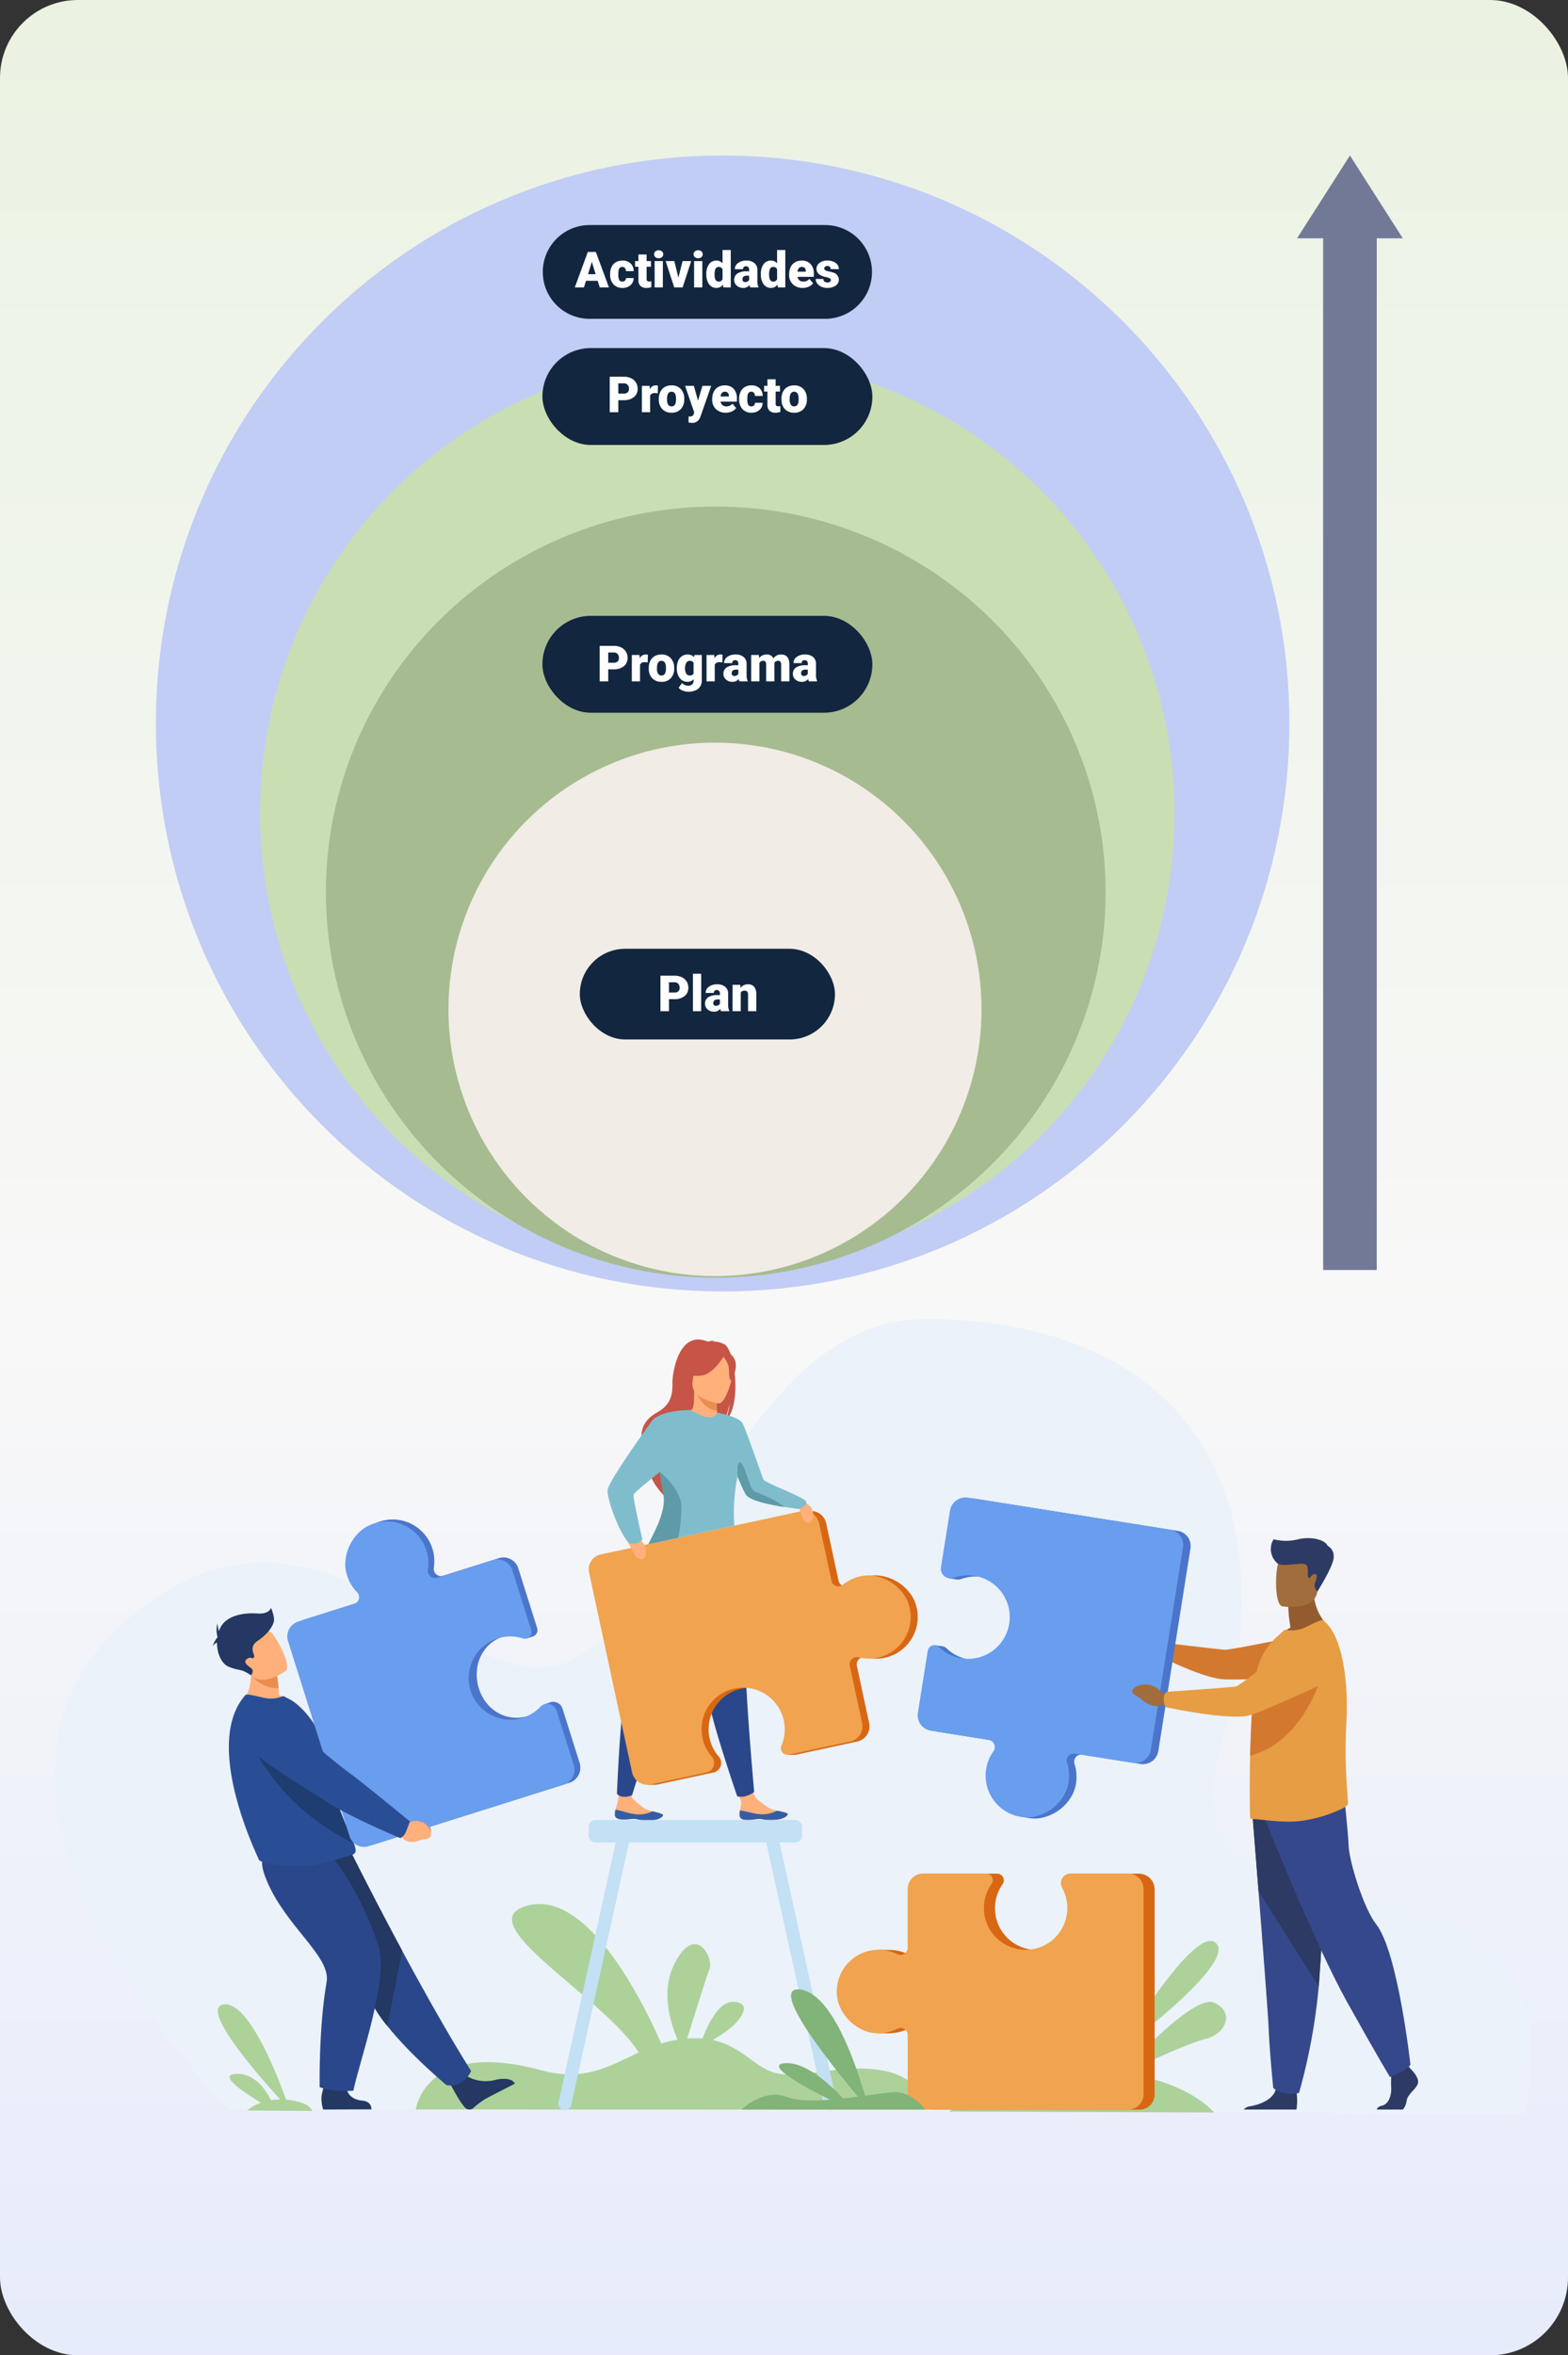 <svg xmlns="http://www.w3.org/2000/svg" xmlns:xlink="http://www.w3.org/1999/xlink" width="503" height="755" viewBox="0 0 503 755">
  <rect x="0" y="0" width="503" height="755" fill="#333333" stroke="none"/>
  <defs>
    <linearGradient id="linear-gradient" x1="0.5" x2="0.5" y2="1" gradientUnits="objectBoundingBox">
      <stop offset="0" stop-color="#eaf2e1"/>
      <stop offset="0.562" stop-color="#f8f8f8"/>
      <stop offset="1" stop-color="#e6ebfb"/>
    </linearGradient>
  </defs>
  <g id="Grupo_1091220" data-name="Grupo 1091220" transform="translate(-429.001 1174.14)">
    <rect id="Rectángulo_379847" data-name="Rectángulo 379847" width="503" height="755" rx="25" transform="translate(429.001 -1174.14)" fill="url(#linear-gradient)"/>
    <g id="Grupo_1088531" data-name="Grupo 1088531" transform="translate(-384 -11557)">
      <path id="Trazado_833966" data-name="Trazado 833966" d="M181.818,0C282.234,0,363.636,81.513,363.636,182.064s-81.4,182.064-181.818,182.064S0,282.615,0,182.064,81.4,0,181.818,0Z" transform="translate(863 10432.708)" fill="#c1cdf5"/>
      <ellipse id="Elipse_6731" data-name="Elipse 6731" cx="146.683" cy="146.437" rx="146.683" ry="146.437" transform="translate(896.415 10497.081)" fill="#cadeb4"/>
      <ellipse id="Elipse_6372" data-name="Elipse 6372" cx="125.061" cy="123.587" rx="125.061" ry="123.587" transform="translate(917.545 10545.239)" fill="#a7bb91"/>
      <circle id="Elipse_6373" data-name="Elipse 6373" cx="85.504" cy="85.504" r="85.504" transform="translate(956.858 10620.915)" fill="#f1ece6"/>
      <g id="Grupo_1084654" data-name="Grupo 1084654" transform="translate(1263 10789.956) rotate(180)">
        <rect id="Rectángulo_379584" data-name="Rectángulo 379584" width="17.199" height="336.118" transform="translate(8.354 0)" fill="#727997"/>
        <path id="Polígono_11" data-name="Polígono 11" d="M16.953,0,33.907,26.536H0Z" transform="translate(33.907 357.248) rotate(180)" fill="#727997"/>
      </g>
      <g id="Grupo_1088527" data-name="Grupo 1088527" transform="translate(-12)">
        <rect id="Rectángulo_379842" data-name="Rectángulo 379842" width="81.848" height="29.061" rx="14.531" transform="translate(1011 10687)" fill="#12263f"/>
        <path id="Trazado_838800" data-name="Trazado 838800" d="M3.6-3.859V0H.859V-11.375H5.4a5.287,5.287,0,0,1,2.309.48A3.621,3.621,0,0,1,9.262-9.527a3.734,3.734,0,0,1,.551,2.012,3.291,3.291,0,0,1-1.191,2.66,4.943,4.943,0,0,1-3.27,1Zm0-2.117H5.4a1.7,1.7,0,0,0,1.215-.4A1.48,1.48,0,0,0,7.031-7.5,1.83,1.83,0,0,0,6.6-8.773,1.522,1.522,0,0,0,5.43-9.258H3.6ZM13.93,0H11.289V-12H13.93Zm6.383,0a2.973,2.973,0,0,1-.25-.758,2.448,2.448,0,0,1-2.031.914A3,3,0,0,1,16-.566a2.3,2.3,0,0,1-.836-1.816A2.364,2.364,0,0,1,16.18-4.461a5.174,5.174,0,0,1,2.953-.7h.813v-.448q0-1.17-1.008-1.17A.824.824,0,0,0,18-5.855H15.367a2.36,2.36,0,0,1,1.043-1.99,4.383,4.383,0,0,1,2.66-.765,3.843,3.843,0,0,1,2.555.789,2.743,2.743,0,0,1,.961,2.164v3.742a3.832,3.832,0,0,0,.359,1.781V0ZM18.664-1.719a1.469,1.469,0,0,0,.816-.211,1.322,1.322,0,0,0,.465-.477V-3.758H19.18q-1.375,0-1.375,1.234a.754.754,0,0,0,.242.582A.876.876,0,0,0,18.664-1.719Zm7.8-6.734.086.992a2.867,2.867,0,0,1,2.414-1.148,2.412,2.412,0,0,1,1.973.789,3.757,3.757,0,0,1,.676,2.375V0H28.969V-5.336a1.426,1.426,0,0,0-.258-.941,1.193,1.193,0,0,0-.937-.3,1.256,1.256,0,0,0-1.148.609V0H23.992V-8.453Z" transform="translate(1036 10707)" fill="#fff"/>
      </g>
      <g id="Grupo_1088529" data-name="Grupo 1088529">
        <rect id="Rectángulo_379844" data-name="Rectángulo 379844" width="105.848" height="31.061" rx="15.531" transform="translate(987 10494.439)" fill="#12263f"/>
        <path id="Trazado_838798" data-name="Trazado 838798" d="M-28.656-3.859V0H-31.4V-11.375h4.539a5.287,5.287,0,0,1,2.309.48A3.621,3.621,0,0,1-23-9.527a3.734,3.734,0,0,1,.551,2.012,3.291,3.291,0,0,1-1.191,2.66,4.943,4.943,0,0,1-3.27,1Zm0-2.117h1.8a1.7,1.7,0,0,0,1.215-.4A1.48,1.48,0,0,0-25.227-7.5a1.83,1.83,0,0,0-.43-1.273,1.522,1.522,0,0,0-1.172-.484h-1.828Zm12.664-.094-.867-.062a1.558,1.558,0,0,0-1.594.781V0h-2.633V-8.453h2.469l.086,1.086A2.039,2.039,0,0,1-16.68-8.609a2.567,2.567,0,0,1,.734.094Zm.336,1.766a4.989,4.989,0,0,1,.492-2.254,3.52,3.52,0,0,1,1.414-1.52,4.259,4.259,0,0,1,2.164-.531A3.887,3.887,0,0,1-8.594-7.434,4.512,4.512,0,0,1-7.5-4.234v.094A4.378,4.378,0,0,1-8.6-1,3.9,3.9,0,0,1-11.57.156a3.942,3.942,0,0,1-2.9-1.082,4.232,4.232,0,0,1-1.18-2.934Zm2.633.164a3.145,3.145,0,0,0,.367,1.719,1.223,1.223,0,0,0,1.086.547q1.406,0,1.438-2.164V-4.3q0-2.273-1.453-2.273-1.32,0-1.43,1.961Zm9.945.453,1.406-4.766h2.82L-2.3,1.414l-.148.359A2.617,2.617,0,0,1-5.039,3.414a4.126,4.126,0,0,1-1.086-.156V1.383h.344a1.8,1.8,0,0,0,.848-.16A.973.973,0,0,0-4.5.648l.211-.563L-7.227-8.453h2.813ZM5.82.156A4.345,4.345,0,0,1,2.672-1a4.006,4.006,0,0,1-1.2-3.02v-.219a5.191,5.191,0,0,1,.48-2.289,3.516,3.516,0,0,1,1.4-1.535,4.233,4.233,0,0,1,2.188-.543A3.659,3.659,0,0,1,8.352-7.5,4.344,4.344,0,0,1,9.383-4.422V-3.4H4.148a1.9,1.9,0,0,0,.617,1.117A1.836,1.836,0,0,0,6-1.875,2.366,2.366,0,0,0,7.953-2.75l1.2,1.422A3.363,3.363,0,0,1,7.762-.246,4.713,4.713,0,0,1,5.82.156Zm-.3-6.734q-1.156,0-1.375,1.531H6.8v-.2a1.3,1.3,0,0,0-.32-.98A1.275,1.275,0,0,0,5.523-6.578Zm8.492,4.7a1.171,1.171,0,0,0,.859-.3,1.1,1.1,0,0,0,.3-.84h2.469a2.922,2.922,0,0,1-1,2.281,3.705,3.705,0,0,1-2.566.891A3.751,3.751,0,0,1,11.172-1a4.556,4.556,0,0,1-1.062-3.2v-.109a5.149,5.149,0,0,1,.473-2.262,3.441,3.441,0,0,1,1.363-1.508,4.065,4.065,0,0,1,2.109-.527,3.658,3.658,0,0,1,2.617.914,3.242,3.242,0,0,1,.969,2.477H15.172a1.445,1.445,0,0,0-.32-1.008,1.106,1.106,0,0,0-.859-.352q-1.023,0-1.2,1.3a9.206,9.206,0,0,0-.055,1.141,3.616,3.616,0,0,0,.3,1.766A1.055,1.055,0,0,0,14.016-1.875Zm7.8-8.68v2.1h1.391v1.828H21.82v3.867a.987.987,0,0,0,.172.664.922.922,0,0,0,.68.188,3.862,3.862,0,0,0,.656-.047V-.07a4.859,4.859,0,0,1-1.484.227,2.758,2.758,0,0,1-2.008-.641,2.626,2.626,0,0,1-.648-1.945v-4.2H18.109V-8.453h1.078v-2.1ZM23.68-4.3a4.989,4.989,0,0,1,.492-2.254,3.52,3.52,0,0,1,1.414-1.52,4.259,4.259,0,0,1,2.164-.531,3.887,3.887,0,0,1,2.992,1.176,4.512,4.512,0,0,1,1.094,3.2v.094A4.378,4.378,0,0,1,30.738-1,3.9,3.9,0,0,1,27.766.156a3.942,3.942,0,0,1-2.9-1.082,4.232,4.232,0,0,1-1.18-2.934Zm2.633.164a3.145,3.145,0,0,0,.367,1.719,1.223,1.223,0,0,0,1.086.547q1.406,0,1.438-2.164V-4.3q0-2.273-1.453-2.273-1.32,0-1.43,1.961Z" transform="translate(1040 10515)" fill="#fff"/>
      </g>
      <g id="Grupo_1088526" data-name="Grupo 1088526" transform="translate(0 16.271)">
        <rect id="Rectángulo_379843" data-name="Rectángulo 379843" width="105.848" height="31.061" rx="15.531" transform="translate(987 10564)" fill="#12263f"/>
        <path id="Trazado_838799" data-name="Trazado 838799" d="M-31.887-3.859V0h-2.742V-11.375h4.539a5.287,5.287,0,0,1,2.309.48,3.621,3.621,0,0,1,1.555,1.367,3.734,3.734,0,0,1,.551,2.012,3.291,3.291,0,0,1-1.191,2.66,4.943,4.943,0,0,1-3.27,1Zm0-2.117h1.8a1.7,1.7,0,0,0,1.215-.4A1.48,1.48,0,0,0-28.457-7.5a1.83,1.83,0,0,0-.43-1.273,1.522,1.522,0,0,0-1.172-.484h-1.828Zm12.664-.094-.867-.062a1.558,1.558,0,0,0-1.594.781V0h-2.633V-8.453h2.469l.086,1.086A2.039,2.039,0,0,1-19.91-8.609a2.567,2.567,0,0,1,.734.094Zm.336,1.766a4.989,4.989,0,0,1,.492-2.254,3.52,3.52,0,0,1,1.414-1.52,4.259,4.259,0,0,1,2.164-.531,3.887,3.887,0,0,1,2.992,1.176,4.512,4.512,0,0,1,1.094,3.2v.094A4.378,4.378,0,0,1-11.828-1,3.9,3.9,0,0,1-14.8.156,3.942,3.942,0,0,1-17.7-.926a4.232,4.232,0,0,1-1.18-2.934Zm2.633.164a3.145,3.145,0,0,0,.367,1.719,1.223,1.223,0,0,0,1.086.547q1.406,0,1.438-2.164V-4.3q0-2.273-1.453-2.273-1.32,0-1.43,1.961Zm6.375-.148a5.708,5.708,0,0,1,.422-2.266,3.4,3.4,0,0,1,1.211-1.52A3.192,3.192,0,0,1-6.41-8.609a2.538,2.538,0,0,1,2.063.891l.094-.734h2.391V-.32a3.564,3.564,0,0,1-.52,1.941,3.334,3.334,0,0,1-1.5,1.266,5.528,5.528,0,0,1-2.281.441,4.769,4.769,0,0,1-1.8-.352A3.251,3.251,0,0,1-9.3,2.063L-8.2.516a2.414,2.414,0,0,0,1.938.867,1.568,1.568,0,0,0,1.75-1.8V-.68A2.472,2.472,0,0,1-6.426.156a3.055,3.055,0,0,1-2.5-1.184A4.9,4.9,0,0,1-9.879-4.2Zm2.641.164A3.007,3.007,0,0,0-6.848-2.48a1.232,1.232,0,0,0,1.094.605,1.4,1.4,0,0,0,1.242-.57V-6a1.363,1.363,0,0,0-1.227-.578,1.241,1.241,0,0,0-1.1.629A3.429,3.429,0,0,0-7.238-4.125ZM4.746-6.07l-.867-.062a1.558,1.558,0,0,0-1.594.781V0H-.348V-8.453H2.121l.086,1.086A2.039,2.039,0,0,1,4.059-8.609a2.567,2.567,0,0,1,.734.094ZM10.223,0a2.973,2.973,0,0,1-.25-.758A2.448,2.448,0,0,1,7.941.156,3,3,0,0,1,5.91-.566a2.3,2.3,0,0,1-.836-1.816A2.364,2.364,0,0,1,6.09-4.461a5.174,5.174,0,0,1,2.953-.7h.813v-.448q0-1.17-1.008-1.17a.824.824,0,0,0-.937.926H5.277A2.36,2.36,0,0,1,6.32-7.845a4.383,4.383,0,0,1,2.66-.765,3.843,3.843,0,0,1,2.555.789A2.743,2.743,0,0,1,12.5-5.656v3.742a3.832,3.832,0,0,0,.359,1.781V0ZM8.574-1.719a1.469,1.469,0,0,0,.816-.211,1.322,1.322,0,0,0,.465-.477V-3.758H9.09q-1.375,0-1.375,1.234a.754.754,0,0,0,.242.582A.876.876,0,0,0,8.574-1.719Zm7.867-6.734.086.992a2.906,2.906,0,0,1,2.414-1.148,2.14,2.14,0,0,1,2.164,1.273A2.813,2.813,0,0,1,23.59-8.609q2.57,0,2.641,3.109V0H23.59V-5.336a1.611,1.611,0,0,0-.219-.945.931.931,0,0,0-.8-.3,1.247,1.247,0,0,0-1.164.7l.008.109V0H18.777V-5.32a1.694,1.694,0,0,0-.211-.961.929.929,0,0,0-.8-.3,1.263,1.263,0,0,0-1.156.7V0H13.973V-8.453ZM32.5,0a2.973,2.973,0,0,1-.25-.758,2.448,2.448,0,0,1-2.031.914,3,3,0,0,1-2.031-.723,2.3,2.3,0,0,1-.836-1.816,2.364,2.364,0,0,1,1.016-2.078,5.174,5.174,0,0,1,2.953-.7h.813v-.448q0-1.17-1.008-1.17a.824.824,0,0,0-.937.926H27.551a2.36,2.36,0,0,1,1.043-1.99,4.383,4.383,0,0,1,2.66-.765,3.843,3.843,0,0,1,2.555.789,2.743,2.743,0,0,1,.961,2.164v3.742a3.832,3.832,0,0,0,.359,1.781V0ZM30.848-1.719a1.469,1.469,0,0,0,.816-.211,1.322,1.322,0,0,0,.465-.477V-3.758h-.766q-1.375,0-1.375,1.234a.754.754,0,0,0,.242.582A.876.876,0,0,0,30.848-1.719Z" transform="translate(1040 10585)" fill="#fff"/>
      </g>
      <g id="Grupo_1088528" data-name="Grupo 1088528">
        <path id="Trazado_838796" data-name="Trazado 838796" d="M15.031,0H90.817a15.031,15.031,0,0,1,0,30.061H15.031A15.031,15.031,0,0,1,15.031,0Z" transform="translate(987 10455)" fill="#12263f"/>
        <path id="Trazado_838797" data-name="Trazado 838797" d="M-35.262-2.125H-39.02L-39.676,0h-2.93l4.172-11.375h2.578L-31.652,0H-34.6Zm-3.1-2.117h2.445l-1.227-3.945Zm10.992,2.367a1.171,1.171,0,0,0,.859-.3,1.1,1.1,0,0,0,.3-.84h2.469a2.922,2.922,0,0,1-1,2.281,3.705,3.705,0,0,1-2.566.891A3.751,3.751,0,0,1-30.215-1a4.556,4.556,0,0,1-1.062-3.2v-.109A5.149,5.149,0,0,1-30.8-6.574a3.441,3.441,0,0,1,1.363-1.508,4.065,4.065,0,0,1,2.109-.527,3.658,3.658,0,0,1,2.617.914,3.242,3.242,0,0,1,.969,2.477h-2.469a1.445,1.445,0,0,0-.32-1.008,1.106,1.106,0,0,0-.859-.352q-1.023,0-1.2,1.3a9.206,9.206,0,0,0-.055,1.141,3.616,3.616,0,0,0,.3,1.766A1.055,1.055,0,0,0-27.371-1.875Zm7.8-8.68v2.1h1.391v1.828h-1.391v3.867a.987.987,0,0,0,.172.664.922.922,0,0,0,.68.188,3.862,3.862,0,0,0,.656-.047V-.07a4.859,4.859,0,0,1-1.484.227,2.758,2.758,0,0,1-2.008-.641A2.626,2.626,0,0,1-22.2-2.43v-4.2h-1.078V-8.453H-22.2v-2.1ZM-14.363,0H-17V-8.453h2.641Zm-2.8-10.633a1.175,1.175,0,0,1,.406-.922,1.533,1.533,0,0,1,1.055-.359,1.533,1.533,0,0,1,1.055.359,1.175,1.175,0,0,1,.406.922,1.175,1.175,0,0,1-.406.922,1.533,1.533,0,0,1-1.055.359,1.533,1.533,0,0,1-1.055-.359A1.175,1.175,0,0,1-17.16-10.633Zm7.789,7.5,1.336-5.32h2.773L-8.02,0h-2.687l-2.758-8.453h2.781ZM-1.7,0H-4.34V-8.453H-1.7ZM-4.5-10.633a1.175,1.175,0,0,1,.406-.922,1.533,1.533,0,0,1,1.055-.359,1.533,1.533,0,0,1,1.055.359,1.175,1.175,0,0,1,.406.922,1.175,1.175,0,0,1-.406.922,1.533,1.533,0,0,1-1.055.359A1.533,1.533,0,0,1-4.09-9.711,1.175,1.175,0,0,1-4.5-10.633ZM-.41-4.289A5.164,5.164,0,0,1,.457-7.453,2.854,2.854,0,0,1,2.879-8.609a2.428,2.428,0,0,1,1.906.891V-12H7.426V0H5.059L4.926-.906A2.493,2.493,0,0,1,2.863.156,2.849,2.849,0,0,1,.473-1,5.327,5.327,0,0,1-.41-4.289Zm2.633.164q0,2.25,1.313,2.25a1.3,1.3,0,0,0,1.25-.734V-5.828a1.261,1.261,0,0,0-1.234-.75q-1.219,0-1.32,1.969ZM13.684,0a2.973,2.973,0,0,1-.25-.758A2.448,2.448,0,0,1,11.4.156,3,3,0,0,1,9.371-.566a2.3,2.3,0,0,1-.836-1.816A2.364,2.364,0,0,1,9.551-4.461a5.174,5.174,0,0,1,2.953-.7h.813v-.448q0-1.17-1.008-1.17a.824.824,0,0,0-.937.926H8.738a2.36,2.36,0,0,1,1.043-1.99,4.383,4.383,0,0,1,2.66-.765A3.843,3.843,0,0,1,15-7.82a2.743,2.743,0,0,1,.961,2.164v3.742a3.832,3.832,0,0,0,.359,1.781V0ZM12.035-1.719a1.469,1.469,0,0,0,.816-.211,1.322,1.322,0,0,0,.465-.477V-3.758h-.766q-1.375,0-1.375,1.234a.754.754,0,0,0,.242.582A.876.876,0,0,0,12.035-1.719Zm5.047-2.57a5.164,5.164,0,0,1,.867-3.164,2.854,2.854,0,0,1,2.422-1.156,2.428,2.428,0,0,1,1.906.891V-12h2.641V0H22.551l-.133-.906A2.493,2.493,0,0,1,20.355.156,2.849,2.849,0,0,1,17.965-1,5.327,5.327,0,0,1,17.082-4.289Zm2.633.164q0,2.25,1.313,2.25a1.3,1.3,0,0,0,1.25-.734V-5.828a1.261,1.261,0,0,0-1.234-.75q-1.219,0-1.32,1.969ZM30.5.156A4.345,4.345,0,0,1,27.355-1a4.006,4.006,0,0,1-1.2-3.02v-.219a5.191,5.191,0,0,1,.48-2.289,3.516,3.516,0,0,1,1.4-1.535,4.233,4.233,0,0,1,2.188-.543A3.659,3.659,0,0,1,33.035-7.5a4.344,4.344,0,0,1,1.031,3.082V-3.4H28.832a1.9,1.9,0,0,0,.617,1.117,1.836,1.836,0,0,0,1.234.406,2.366,2.366,0,0,0,1.953-.875l1.2,1.422A3.363,3.363,0,0,1,32.445-.246,4.713,4.713,0,0,1,30.5.156Zm-.3-6.734q-1.156,0-1.375,1.531h2.656v-.2a1.3,1.3,0,0,0-.32-.98A1.275,1.275,0,0,0,30.207-6.578Zm9.344,4.2a.608.608,0,0,0-.352-.539,5.348,5.348,0,0,0-1.336-.422,6.092,6.092,0,0,1-1.625-.574,2.722,2.722,0,0,1-.977-.863,2.061,2.061,0,0,1-.336-1.164,2.336,2.336,0,0,1,.961-1.918A3.958,3.958,0,0,1,38.4-8.609a4.386,4.386,0,0,1,2.688.758,2.37,2.37,0,0,1,1.016,1.992H39.465q0-1.016-1.07-1.016a1.061,1.061,0,0,0-.7.23.714.714,0,0,0-.281.574.655.655,0,0,0,.344.57,3.248,3.248,0,0,0,1.1.359,9.485,9.485,0,0,1,1.324.336A2.406,2.406,0,0,1,42.09-2.453,2.214,2.214,0,0,1,41.063-.57,4.505,4.505,0,0,1,38.4.156a4.6,4.6,0,0,1-1.937-.391A3.24,3.24,0,0,1,35.137-1.3a2.406,2.406,0,0,1-.477-1.414h2.461a1.017,1.017,0,0,0,.391.855,1.607,1.607,0,0,0,.961.27,1.264,1.264,0,0,0,.809-.219A.7.7,0,0,0,39.551-2.375Z" transform="translate(1040 10475)" fill="#fff"/>
      </g>
    </g>
    <g id="Grupo_1088189" data-name="Grupo 1088189" transform="translate(54.265 -4300.781)">
      <path id="Trazado_720216" data-name="Trazado 720216" d="M308.093,442.474s-95.864-95.947-36.332-153.315,106.586,17.107,139.126,11.62c41.189-6.945,59-111.442,120.576-111.542,70.06-.113,121.482,41.3,94.091,139.937-20.2,72.749,118.663,13.175,98.268,114.715Z" transform="translate(140.06 3360.253)" fill="#ebf2f9"/>
      <path id="Trazado_720217" data-name="Trazado 720217" d="M1002.186,1215.427c-13.032-2.1-22.871,2.468-32.332,1.155-7.543-1.047-11.475-8.679-21.614-10.841a42.162,42.162,0,0,0,6.564-4.5c2.609-2.513,6.357-7.538,0-7.737-4.574-.142-8.136,7.475-9.774,11.762a31.259,31.259,0,0,0-4.9-.006c2.093-6.744,6.174-19.8,7.172-22.307,1.358-3.413-4.347-14.791-11.072-2.021-4.716,8.957-1.513,19.306.82,24.688a37.6,37.6,0,0,0-5.241,1.244c-5.558-12.677-23.235-48.822-42.4-44.33-20.891,4.9,23.866,29.2,35.155,47.212-9.221,4.274-17.324,9.467-31.33,5.675-37.221-10.077-40.174,12.6-40.174,12.6l166.338.057A22.519,22.519,0,0,0,1002.186,1215.427Z" transform="translate(-344.948 2574.834)" fill="#acd29a"/>
      <g id="Grupo_1017813" data-name="Grupo 1017813" transform="translate(563.592 3556.028)">
        <path id="Trazado_720218" data-name="Trazado 720218" d="M1383.115,964.982c.172,1.6,2.437,1.543,5,1.16s1.9.29,5.5.22,4.8-1.3,4.957-1.82c.14-.462-1.606-.788-3.475-1.178-.234-.048-.47-.1-.707-.15-2.108-.462-3.544-1.98-5.377-3.287-1.737-1.237-2.907-6.91-2.907-6.91l-5.118-.03s1.608,5.129,2.444,6.914c.494,1.049-.031,2.4-.2,3.407A6.22,6.22,0,0,0,1383.115,964.982Z" transform="translate(-1334.717 -812.336)" fill="#ffb07b"/>
        <path id="Trazado_720219" data-name="Trazado 720219" d="M1396.957,1009.367c2.559-.384,1.9.289,5.5.22s4.8-1.3,4.957-1.82c.14-.461-1.605-.788-3.474-1.177l-.022.035a10.082,10.082,0,0,1-5.247,1.12c-2.423-.161-4.921-1.088-6.595-1.213a6.373,6.373,0,0,0-.113,1.675C1392.132,1009.808,1394.4,1009.75,1396.957,1009.367Z" transform="translate(-1343.564 -855.562)" fill="#365da4"/>
        <path id="Trazado_720220" data-name="Trazado 720220" d="M1184.426,957.912c.111,1.607,2.377,1.634,4.949,1.347s1.886.361,5.486.427,4.845-1.119,5.022-1.632c.157-.456-1.574-.848-3.428-1.308-.232-.057-.466-.117-.7-.177-2.09-.541-3.468-2.112-5.251-3.487-1.689-1.3-.3-6.7-.3-6.7l-3.883-1.833s-.535,5.567-.821,8.383a32.467,32.467,0,0,1-.9,3.315A6.366,6.366,0,0,0,1184.426,957.912Z" transform="translate(-1176.034 -805.521)" fill="#ffb07b"/>
        <path id="Trazado_720221" data-name="Trazado 720221" d="M1189.377,1008.264c2.572-.287,1.885.36,5.485.426s4.846-1.118,5.022-1.631c.157-.456-1.574-.848-3.428-1.307l-.022.034a10.086,10.086,0,0,1-5.286.922c-2.416-.253-4.877-1.273-6.542-1.461a6.29,6.29,0,0,0-.179,1.67C1184.539,1008.522,1186.8,1008.55,1189.377,1008.264Z" transform="translate(-1176.035 -854.525)" fill="#365da4"/>
        <path id="Trazado_720222" data-name="Trazado 720222" d="M1195.909,588.054s-1.076,5.207-2.153,31.617a85.317,85.317,0,0,0-3.446,10.869c-1.449,5.979-2.471,30.928-2.471,30.928a3.016,3.016,0,0,0,2.332.938,5.074,5.074,0,0,0,2.547-.542s10.074-32.677,14.978-45.363,7.776-30.8,7.776-30.8Z" transform="translate(-1178.795 -515.833)" fill="#2b478b"/>
        <path id="Trazado_720223" data-name="Trazado 720223" d="M1292.59,571.86s.794,5.257,8.927,30.407a85.218,85.218,0,0,0,.53,11.39c.712,6.112,8.944,30.172,8.944,30.172a5.051,5.051,0,0,0,2.733-.052,8.627,8.627,0,0,0,2.72-1.32s-3.157-34.389-2.948-47.989-3.369-31.588-3.369-31.588Z" transform="translate(-1263.359 -497.41)" fill="#2b478b"/>
        <path id="Trazado_720224" data-name="Trazado 720224" d="M1255.4,224.78a7.372,7.372,0,0,0-3.947-.961,1.867,1.867,0,0,1,.86-.357,6.179,6.179,0,0,0-2.232.465c-9.3-4.129-11.493,9.764-11.456,13.019s-.127,6.991-5.008,9.664c-9.6,5.261-2.241,15.65-2.241,15.65-1.728,4.96,4.671,11.037,4.671,11.037-.109-2.634,11.983-19.417,18.5-23.246,1.651-2.185,2.4-6.155,2.453-6.467a17.271,17.271,0,0,1-1.589,5.882C1261,244.815,1258.777,226.93,1255.4,224.78Z" transform="translate(-1211.765 -223.167)" fill="#c65447"/>
        <path id="Trazado_720225" data-name="Trazado 720225" d="M1319.329,314.15c.033.015-3.049,1.616-5.369.981-2.182-.594-3.608-3.424-3.577-3.43.924-.183,1.19-1.453,1.172-6.908l.416.082,6.771,1.341.251.049s-.159,2.21-.165,4.292c0,.441.006.875.021,1.281C1318.9,313.047,1319.03,314.009,1319.329,314.15Z" transform="translate(-1277.723 -289.062)" fill="#ffb07b"/>
        <path id="Trazado_720226" data-name="Trazado 720226" d="M1324.7,312.267c0,.44,0,.875.021,1.281-3.938-.159-6.209-4.662-7.066-6.637l6.958,1.015.253.049S1324.709,310.184,1324.7,312.267Z" transform="translate(-1283.598 -290.771)" fill="#ea8e50"/>
        <path id="Trazado_720227" data-name="Trazado 720227" d="M1303.911,240.81a20.652,20.652,0,0,1-2.554-6.036c-.353-1.987.659-9.35,8.058-8.289a10.05,10.05,0,0,1,4.169,1.576c1.607,1.085,3.926,3.427,1.333,9.852l-.673,2.171Z" transform="translate(-1270.388 -225.762)" fill="#c65447"/>
        <path id="Trazado_720228" data-name="Trazado 720228" d="M1321.923,261.528s-9.217-1.218-8.371-6.948.229-9.745,6.15-9.209,6.74,2.891,6.922,4.872S1324.342,261.7,1321.923,261.528Z" transform="translate(-1280.238 -241.053)" fill="#ffb07b"/>
        <path id="Trazado_720229" data-name="Trazado 720229" d="M1312.8,241.561s-3.52,6.345-7.532,6.763-5.534-.867-5.534-.867a11.063,11.063,0,0,0,4.542-5.931S1311.379,238.08,1312.8,241.561Z" transform="translate(-1269.127 -236.76)" fill="#c65447"/>
        <path id="Trazado_720230" data-name="Trazado 720230" d="M1363.87,246.789a8.212,8.212,0,0,1,1.9,3.307c.24,1.527,0,4.561.889,4.589,0,0,2.578-4.285.831-7.187C1365.636,244.421,1363.87,246.789,1363.87,246.789Z" transform="translate(-1320.903 -241.534)" fill="#c65447"/>
        <path id="Trazado_720231" data-name="Trazado 720231" d="M1254.6,536.53a14.4,14.4,0,0,0-11.84-7.488,13.452,13.452,0,0,0-8.579,3,2.259,2.259,0,0,1-3.629-1.284l-3.965-18.422a4.974,4.974,0,0,0-5.91-3.817l-64.158,13.808a4.861,4.861,0,0,0-3.73,5.775l13.793,64.088a5.044,5.044,0,0,0,3.406,3.747l-.843.239h2.49l.02,0a5.066,5.066,0,0,0,.922-.11l1.4-.3h0l16.466-3.544a3.108,3.108,0,0,0,1.7-5.075,13.343,13.343,0,1,1,22.349-3.538,2.121,2.121,0,0,0,.625,2.5l-.96.469h2.225a2.195,2.195,0,0,0,.514-.048l19.662-4.231a4.977,4.977,0,0,0,3.818-5.913l-3.94-18.309a2.331,2.331,0,0,1,2.859-2.748A13.357,13.357,0,0,0,1254.6,536.53Z" transform="translate(-1150.411 -453.436)" fill="#d86713"/>
        <path id="Trazado_720232" data-name="Trazado 720232" d="M1231,529.042a13.454,13.454,0,0,0-8.58,3,2.258,2.258,0,0,1-3.628-1.284l-3.965-18.422a4.975,4.975,0,0,0-5.911-3.817l-64.159,13.808a4.862,4.862,0,0,0-3.73,5.775l13.794,64.088a5.047,5.047,0,0,0,6,3.872l17.862-3.844a3.108,3.108,0,0,0,1.7-5.075,13.343,13.343,0,1,1,22.35-3.538,2.128,2.128,0,0,0,2.4,2.92l19.661-4.231a4.977,4.977,0,0,0,3.818-5.913l-3.94-18.309a2.331,2.331,0,0,1,2.86-2.748,13.357,13.357,0,0,0,15.31-18.8A14.4,14.4,0,0,0,1231,529.042Z" transform="translate(-1140.916 -453.436)" fill="#f1a34f"/>
        <path id="Trazado_720233" data-name="Trazado 720233" d="M1486.53,489.057s4,.656,5.05,3.258-.416,4.365-.979,4.359a2.514,2.514,0,0,1-2.149-1.772C1487.946,493.553,1486.53,489.057,1486.53,489.057Z" transform="translate(-1419.924 -437.815)" fill="#ffb07b"/>
        <path id="Trazado_720234" data-name="Trazado 720234" d="M1200.66,549.315s4.491-.006,6.108,2.649.334,4.845-.284,4.94a2.786,2.786,0,0,1-2.669-1.548C1203.02,553.972,1200.66,549.315,1200.66,549.315Z" transform="translate(-1189.146 -486.46)" fill="#ffb07b"/>
        <path id="Trazado_720235" data-name="Trazado 720235" d="M1232.934,372.192c-.4-.085-2.139-.29-4.355-.638-4.078-.64-9.764-1.767-11.672-3.527-.516-.478-1.721-3.107-2.971-6.121a57.2,57.2,0,0,0-1,15.686l-27.566,5.933c2.362-4.779,6.022-10.7,5.335-15.5-.254-1.778-1.228-4.217-1.593-6.958-.03-.236-.056-.471-.078-.71-3.866,3.182-8.332,6.694-8.439,7.4-.178,1.177,2.831,14.209,2.831,14.209-.747,1.721-3.993,1.359-3.993,1.359-3.043-2.172-7.517-14.483-7.158-17.21s11.45-18.27,14.135-21.984c2.652-3.67,12.334-3.579,12.568-3.577h0c7.7,4.623,8.394.781,8.394.781s6.947,1.321,8.142,3.372,6.428,17.615,6.8,18.163c.776,1.146,13.432,5.731,13.658,7.059S1234.07,372.433,1232.934,372.192Z" transform="translate(-1166.217 -317.929)" fill="#80bdcc"/>
        <path id="Trazado_720236" data-name="Trazado 720236" d="M1249.916,464.439,1240.3,466.5c2.394-4.766,5.54-10.7,4.852-15.465-.258-1.779-.833-3.885-1.112-6.637-.027-.265-.073-1.064-.073-1.064s6.806,5.357,6.926,11.154A58.137,58.137,0,0,1,1249.916,464.439Z" transform="translate(-1221.149 -400.902)" fill="#5f9aa8"/>
        <path id="Trazado_720237" data-name="Trazado 720237" d="M1403.427,441.573c-4.128-.641-9.885-1.768-11.816-3.528-.523-.478-1.741-3.11-3.009-6.128,0,0-.443-4.851.825-4.67s3.134,8.785,4.465,9.328C1395.083,437.063,1401.67,439.592,1403.427,441.573Z" transform="translate(-1340.807 -387.913)" fill="#5f9aa8"/>
      </g>
      <g id="man_2_" transform="translate(669.121 3606.648)">
        <g id="Grupo_1017814" data-name="Grupo 1017814" transform="translate(104.588 96.056)">
          <path id="Trazado_720238" data-name="Trazado 720238" d="M2465.965,1435.276c-.583,1.961-3.268,3.268-3.632,5.665a5.231,5.231,0,0,1-1.167,2.7H2452.8c.084-.461.45-.957,1.538-1.195,2.321-.508,3.2-3.325,3.055-5.938a34.258,34.258,0,0,1,.021-3.427c.075-1.5.2-2.673.2-2.673l4.938-1.161.519.667.5.64S2466.544,1433.315,2465.965,1435.276Z" transform="translate(-2410.094 -1343.488)" fill="#2c3a64"/>
          <path id="Trazado_720239" data-name="Trazado 720239" d="M2248.115,1470.455h-16.923a3.4,3.4,0,0,1,2.132-1.062c2.606-.423,7.114-1.935,8.12-5.262.033-.106.064-.217.088-.328.8-3.557,6.609,1.09,6.609,1.09s.018.142.043.384A18.189,18.189,0,0,1,2248.115,1470.455Z" transform="translate(-2231.193 -1370.3)" fill="#2c3a64"/>
          <path id="Trazado_720240" data-name="Trazado 720240" d="M2245.851,1008.383s.882,11.008,1.919,24.239c1.409,17.975,3.1,40.055,3.271,44.238.288,7.263,1.453,18.88,1.453,18.88s2.758,2.76,8.279,1.6a190.13,190.13,0,0,0,6.325-34.132c.02-.287.042-.577.064-.867,1.306-17.864,3.339-55.48,3.339-55.48Z" transform="translate(-2243.026 -1002.501)" fill="#35488b"/>
          <path id="Trazado_720241" data-name="Trazado 720241" d="M2245.851,1008.382s.882,11.008,1.919,24.24L2267.1,1063.2c.02-.288.042-.577.064-.867,1.306-17.865,3.339-55.481,3.339-55.481Z" transform="translate(-2243.026 -1002.499)" fill="#2c3a64"/>
          <path id="Trazado_720242" data-name="Trazado 720242" d="M2266.75,991.436s15.9,39.867,26.36,58.6S2306.834,1074,2306.834,1074s5.991-2.4,6.535-4.03c0,0-4-36.17-11-44.987-3.958-4.982-8.6-19.934-8.823-25.162s-1.416-15.576-1.416-15.576Z" transform="translate(-2259.897 -984.247)" fill="#35488b"/>
        </g>
        <path id="Trazado_720243" data-name="Trazado 720243" d="M2291.5,647.14a46.635,46.635,0,0,1-.731-6.65l8.069-6.5c-.3,8.941,5.43,13.241,5.43,13.241s-10.752,5.293-16.968,3.333A14.867,14.867,0,0,1,2291.5,647.14Z" transform="translate(-2171.897 -605.434)" fill="#935c2f"/>
        <path id="Trazado_720244" data-name="Trazado 720244" d="M2287.041,595.829s10.267,1.7,11.229-4.7,2.938-10.5-3.575-11.864-8.156.894-9,2.955S2284.4,595.22,2287.041,595.829Z" transform="translate(-2170.076 -560.919)" fill="#a16d3c"/>
        <g id="Grupo_1017815" data-name="Grupo 1017815" transform="translate(70.317 44.194)">
          <path id="Trazado_720245" data-name="Trazado 720245" d="M2063.964,720.041l-2.183-1.353a5.527,5.527,0,0,0-7.38-1.523s-1.843,1.176-.606,2.16.9.428,2.618,1.854,3.931,1.935,5.361,1.149l1.836-.173Z" transform="translate(-2053.368 -716.114)" fill="#a16d3c"/>
          <path id="Trazado_720246" data-name="Trazado 720246" d="M2093.907,719.487c.564-1.761.83-1.917.83-1.917s17.674,2.088,19.342,2.212,24.8-4.644,24.8-4.644l10.924,13.267s-32.212,1.215-36.428.82c-6.967-.653-19.6-7.139-19.6-7.139A5.158,5.158,0,0,1,2093.907,719.487Z" transform="translate(-2085.903 -715.138)" fill="#d3782f"/>
        </g>
        <path id="Trazado_720247" data-name="Trazado 720247" d="M2272.731,748.632c.033.684-1.38,1.436-1.991,1.712a42.935,42.935,0,0,1-13.764,3.972c-5.76.591-12.565-.7-14.9-.674a1,1,0,0,1-.654-.248c-.157-.125-.281-7.159-.157-16.027,0-.342,0-.717.031-1.059v-.123c.008-.924.024-1.862.043-2.81.059-2.591.157-5.253.267-7.9.17-3.9.4-7.729.721-11.123a64.2,64.2,0,0,1,1.3-8.793,21.446,21.446,0,0,1,6.722-10.737l2.146-1.9a10.189,10.189,0,0,0,6.692-.81c2.457-1.214,5.134-2.521,5.569-2.21,3.318,2.48,5.551,8.109,6.7,15.264a79.022,79.022,0,0,1,.9,12.623q-.01,2.579-.159,5.224a172.207,172.207,0,0,0,.341,22.4C2272.633,746.794,2272.712,747.883,2272.731,748.632Z" transform="translate(-2134.697 -650.539)" fill="#e69d43"/>
        <path id="Trazado_720248" data-name="Trazado 720248" d="M1782.016,498.074,1717.1,487.765a5.06,5.06,0,0,0-5.792,4.2l-2.874,18.093a21.3,21.3,0,0,0,.079,3.194l2.339.348a2.966,2.966,0,0,0,.406.06h0a3.092,3.092,0,0,0,1.307-.178,13.379,13.379,0,1,1-4.787,22.178,2.107,2.107,0,0,0-1.267-.6h0l-2.447-.368-3.049,22.072a4.99,4.99,0,0,0,4.146,5.712l18.545,2.945a2.337,2.337,0,0,1,1.534,3.668,13.393,13.393,0,0,0,12.031,21.122,14.444,14.444,0,0,0,11.288-8.359,13.49,13.49,0,0,0,.3-9.109,2.264,2.264,0,0,1,2.514-2.928l18.66,2.963a4.989,4.989,0,0,0,5.71-4.144l10.319-64.988A4.872,4.872,0,0,0,1782.016,498.074Z" transform="translate(-1698.552 -487.339)" fill="#4a75cb"/>
        <path id="Trazado_720249" data-name="Trazado 720249" d="M2265.527,768.313s-4.977,23.221-23.658,28.395c.058-2.592.157-5.253.268-7.9.167-3.9.4-7.73.721-11.123a6.193,6.193,0,0,1,.932-.4C2250.129,775.2,2265.527,768.313,2265.527,768.313Z" transform="translate(-2135.224 -713.872)" fill="#d3782f"/>
        <path id="Trazado_720250" data-name="Trazado 720250" d="M1736.106,579.978a13.48,13.48,0,0,0,.3-9.108,2.265,2.265,0,0,1,2.514-2.928l18.66,2.964a4.991,4.991,0,0,0,5.71-4.145l10.321-64.988a4.873,4.873,0,0,0-4.049-5.578l-64.917-10.31a5.061,5.061,0,0,0-5.792,4.2l-2.873,18.094a3.116,3.116,0,0,0,4.132,3.424,13.379,13.379,0,1,1-4.786,22.177,2.135,2.135,0,0,0-3.6,1.191l-3.164,19.916a4.992,4.992,0,0,0,4.146,5.712l18.546,2.945a2.336,2.336,0,0,1,1.534,3.668,13.393,13.393,0,0,0,12.029,21.122A14.437,14.437,0,0,0,1736.106,579.978Z" transform="translate(-1688.5 -485.822)" fill="#699dee"/>
        <g id="Grupo_1017816" data-name="Grupo 1017816" transform="translate(68.787 42.822)">
          <path id="Trazado_720251" data-name="Trazado 720251" d="M2057.632,800.105l-2.67-.441a6.59,6.59,0,0,0-8.346-1.933s-2.1,1.177-.713,2.278,1.021.495,2.947,2.086,4.435,2.228,6.065,1.45l2.081-.108Z" transform="translate(-2045.427 -779.834)" fill="#a16d3c"/>
          <path id="Trazado_720252" data-name="Trazado 720252" d="M2098.138,729.648c.083-1.964,1.131-2.173,1.131-2.173s20.22-1.337,21.962-1.676,17.849-13.68,17.849-13.68,6.226-5.6,10.591-3.708c3.791,1.641,4.977,4.879,5.168,7.856a8.652,8.652,0,0,1-5,8.371c-7.23,3.377-21.695,10.008-24.989,10.58-7.332,1.273-26.173-2.807-26.173-2.807A6.167,6.167,0,0,1,2098.138,729.648Z" transform="translate(-2087.975 -708.021)" fill="#e69d43"/>
        </g>
        <path id="Trazado_720253" data-name="Trazado 720253" d="M2278.525,561.751a5.99,5.99,0,0,1-1.45-7.89,15.87,15.87,0,0,0,7.934,0c4.657-1.087,8.822.453,9.368,2.083a3.79,3.79,0,0,1,1.992,3.442c.18,2.717-5.269,11.275-5.269,11.275s-1.163-1.449-.846-2.445,1.313-3.215.091-3.215-1.63,1.811-2.128,1.087.407-3.759-1.042-4.257S2280.156,562.667,2278.525,561.751Z" transform="translate(-2162.903 -540.455)" fill="#2c3a64"/>
      </g>
      <path id="Trazado_720254" data-name="Trazado 720254" d="M1179.711,1112.9l-18.351-83.319h5.052a2.182,2.182,0,0,0,2.176-2.177v-2.814a2.182,2.182,0,0,0-2.176-2.177h-64.078a2.183,2.183,0,0,0-2.177,2.177v2.814a2.183,2.183,0,0,0,2.177,2.177h6.5l-18.352,83.319a2.08,2.08,0,1,0,4.062.9l18.549-84.218h44l18.549,84.218a2.086,2.086,0,0,0,2.479,1.586h0A2.09,2.09,0,0,0,1179.711,1112.9Z" transform="translate(-536.572 2687.645)" fill="#c3e0f4"/>
      <g id="Grupo_1017817" data-name="Grupo 1017817" transform="translate(679.3 3748.822)">
        <path id="Trazado_720255" data-name="Trazado 720255" d="M2054.23,1224.245c-6.791-6.521-31.245,34.621-31.245,34.621S2061.023,1230.766,2054.23,1224.245Z" transform="translate(-1968.701 -1223.544)" fill="#acd29a"/>
        <path id="Trazado_720256" data-name="Trazado 720256" d="M1826.024,1325.043c-6.013-2.405-25.23,17.855-29.557,22.532a95.608,95.608,0,0,0-10.925-.8c-30.43-.544-44.232,13.238-44.232,13.238l84.885.288s-7.52-9.548-28.851-12.611c5.212-2.461,20.628-9.63,26.235-11.008C1830.371,1335.014,1832.815,1327.759,1826.024,1325.043Z" transform="translate(-1741.31 -1305.323)" fill="#acd29a"/>
      </g>
      <g id="Grupo_1017818" data-name="Grupo 1017818" transform="translate(643.188 3727.19)">
        <path id="Trazado_720257" data-name="Trazado 720257" d="M1704.745,1111.61h-18.321a3.116,3.116,0,0,0-2.733,4.616c1.107,2-2.789,19.366-11,19.819a13.379,13.379,0,0,1-11.658-21.067,2.135,2.135,0,0,0-1.741-3.369h-20.165a4.991,4.991,0,0,0-4.991,4.992s-1.828,21.643-3.382,20.867a13.311,13.311,0,0,0-5.275-1.386h-.017c-.225-.011-.452-.018-.679-.018s-3.547-.058-3.547-.058l-.5,26.747,2.883.031a16.668,16.668,0,0,0,7.236-1.417,2.265,2.265,0,0,1,3.286,2.025v18.894a4.988,4.988,0,0,0,4.988,4.987h65.8a4.873,4.873,0,0,0,4.873-4.874v-65.73A5.059,5.059,0,0,0,1704.745,1111.61Z" transform="translate(-1607.86 -1111.552)" fill="#d86713"/>
        <path id="Trazado_720258" data-name="Trazado 720258" d="M1564.326,1162.2a13.486,13.486,0,0,0,9.042-1.131,2.265,2.265,0,0,1,3.287,2.024v18.894a4.989,4.989,0,0,0,4.989,4.99h65.8a4.875,4.875,0,0,0,4.874-4.874v-65.73a5.061,5.061,0,0,0-5.061-5.061h-18.321a3.115,3.115,0,0,0-2.732,4.617,13.38,13.38,0,1,1-22.654-1.247,2.134,2.134,0,0,0-1.742-3.369h-20.164a4.99,4.99,0,0,0-4.991,4.99v18.776a2.337,2.337,0,0,1-3.383,2.091,13.393,13.393,0,0,0-18.972,15.193A14.441,14.441,0,0,0,1564.326,1162.2Z" transform="translate(-1553.924 -1111.311)" fill="#f1a34f"/>
      </g>
      <path id="Trazado_720259" data-name="Trazado 720259" d="M542.008,1363.014l11.826.087s-.412-2.861-8.372-3.6h0c-3.086-8.573-12.154-31.636-20.027-30.546-7.774,1.078,10.637,22.237,18.127,30.462a18.72,18.72,0,0,0-2.959.235c-1.8-3.593-5.382-8.671-11.124-8.439-6.11.245,2.214,5.826,7.946,9.253a14.12,14.12,0,0,0-4.471,2.483l8.919.065.162.089S542.027,1363.07,542.008,1363.014Z" transform="translate(-78.943 2440.214)" fill="#acd29a"/>
      <g id="Grupo_1017821" data-name="Grupo 1017821" transform="translate(442.91 3613.721)">
        <g id="Grupo_1017819" data-name="Grupo 1017819" transform="translate(10.182 60.375)">
          <path id="Trazado_720260" data-name="Trazado 720260" d="M829.988,1009.959l1.75,1.421s4.787-1.716,5.867,3.972c0,0,.288,2.424-1.248,2.429a30.585,30.585,0,0,0-3.077-.2c-2.174.064-3.977-1.083-4.3-2.848l-1.041-1.5Z" transform="translate(-777.759 -976.399)" fill="#ea8e50"/>
          <path id="Trazado_720261" data-name="Trazado 720261" d="M619.568,872.429a3.58,3.58,0,0,0,1.283-2.535s-16.166-13.235-17.805-14.313a199.421,199.421,0,0,1-18.588-17.724c-2.76-3.192-6.179-1.953-10.092-.831l-3.221.924c-3.89,1.116-4.9,6.557-1.71,9.2,8.99,7.446,23.944,15.821,26.741,17.581,6.946,4.37,20.543,9.562,20.543,9.562A8.6,8.6,0,0,0,619.568,872.429Z" transform="translate(-567.537 -835.82)" fill="#1e3d70"/>
        </g>
        <path id="Trazado_720262" data-name="Trazado 720262" d="M914.06,1447.01a12.186,12.186,0,0,0,9.935,1.386s4.847-1.1,5.909,1.313c0,0-7.434,3.776-9.314,4.809a22.455,22.455,0,0,0-3.943,2.957,1.949,1.949,0,0,1-2.823-.219c-.327-.4-.7-.881-1.112-1.436-1.146-1.553-3.817-6.57-3.817-6.57Z" transform="translate(-832.927 -1268.846)" fill="#233862"/>
        <path id="Trazado_720263" data-name="Trazado 720263" d="M691.826,1146.346s-2.389,5.508-7.9,4.5c0,0-11.253-9.293-18.971-18.946a42.9,42.9,0,0,1-5.9-9.213c-5.118-11.85-18.933-29.524-27.716-38.482l21.975-7.951s7.039,14.16,16.4,31.553C676.469,1120.334,684.425,1134.544,691.826,1146.346Z" transform="translate(-608.862 -969.539)" fill="#2b478b"/>
        <path id="Trazado_720264" data-name="Trazado 720264" d="M669.719,1107.8l-4.767,24.094a42.925,42.925,0,0,1-5.9-9.212c-5.119-11.851-18.933-29.526-27.716-38.484l21.975-7.949S660.355,1090.41,669.719,1107.8Z" transform="translate(-608.862 -969.54)" fill="#233862"/>
        <path id="Trazado_720265" data-name="Trazado 720265" d="M703.869,1453.137s-.24,4.4,5.089,4.981c0,0,3.045.016,3.054,2.814l-15.486.049a12.041,12.041,0,0,1-.559-3.547c-.084-1.854,1.8-6.706,1.8-6.706Z" transform="translate(-661.031 -1271.849)" fill="#233862"/>
        <path id="Trazado_720266" data-name="Trazado 720266" d="M618.545,1072.166s9.79,10.757,16,30.136c3.381,10.545-6.2,37.056-8.064,46.266,0,0-6.425.545-10.819-1.153,0,0-.333-19.025,2.236-33.687,1.438-8.206-12.89-17.552-19.151-32.38-4.259-10.087.922-9.915,7.29-10.158Z" transform="translate(-581.299 -965.454)" fill="#2b478b"/>
        <path id="Trazado_720267" data-name="Trazado 720267" d="M579.8,771.613c-5.447,3.075-16.6.239-16.6.239s4.528-5.177,2.471-13.515l4.276,2.172,4.594,2.333a38.252,38.252,0,0,1,.5,4.118c.052.681.1,1.442.132,2.273A14.293,14.293,0,0,1,579.8,771.613Z" transform="translate(-553.857 -712.894)" fill="#ffb07b"/>
        <path id="Trazado_720268" data-name="Trazado 720268" d="M582.585,863.728c0,.957-1.1,1.416-1.337,1.462-2.2.4-8.331,2.787-13.857,3.335a44.315,44.315,0,0,1-13.718-.928c-.629-.126-2.1-.524-2.209-1.126-.131-.657-18.306-37.051-4.177-52.685.332-.366,3.121.294,5.672.9a10.479,10.479,0,0,0,6.445-.526l2.392,1.258c2.937,1.637,8.495,7.453,9.145,12.015.33,2.321,1.657,4.039,2.041,6.08q.214,1.133.437,2.212.435,2.115.9,4.027c.831,3.451,1.708,6.422,2.569,8.988.917,2.725,1.816,4.992,2.619,6.888,1.042,2.458,1.922,4.3,2.472,5.7A7.022,7.022,0,0,1,582.585,863.728Z" transform="translate(-536.668 -757.572)" fill="#2a4e96"/>
        <path id="Trazado_720269" data-name="Trazado 720269" d="M605.1,913.066a71.413,71.413,0,0,1-34.541-35.3s20.845,7.689,25.987,9.692q.434,2.114.894,4.027c.831,3.452,1.708,6.422,2.57,8.989.917,2.725,1.816,4.992,2.619,6.887C603.671,909.821,604.551,911.659,605.1,913.066Z" transform="translate(-559.795 -809.308)" fill="#1e3d70"/>
        <path id="Trazado_720270" data-name="Trazado 720270" d="M740.938,600.589l-5.5-17.426a3.116,3.116,0,0,0-3.814-2.063h0c-.082.023-.162.051-.242.081l-1.927.643s-3.016,3.107-5.182,3.733c-6.656,1.926-12.974-1.622-15.4-8.111-2.7-7.218.432-15.144,7.688-17.432,2.482-.783,7.368.676,7.368.676l1.961-.652a2.128,2.128,0,0,0,1.416-2.68l-6.049-19.18a4.977,4.977,0,0,0-6.243-3.25l-17.86,5.633a2.331,2.331,0,0,1-3-2.59,13.357,13.357,0,0,0-20.143-13.489,14.4,14.4,0,0,0-6.349,12.488,13.447,13.447,0,0,0,3.788,8.262,2.259,2.259,0,0,1-.94,3.733l-17.971,5.668a4.974,4.974,0,0,0-3.248,6.241l19.738,62.589a4.861,4.861,0,0,0,6.1,3.174l62.521-19.717A5.048,5.048,0,0,0,740.938,600.589Z" transform="translate(-623.163 -522.539)" fill="#4a75cb"/>
        <path id="Trazado_720271" data-name="Trazado 720271" d="M657.786,540.259a13.444,13.444,0,0,0,3.788,8.262,2.259,2.259,0,0,1-.94,3.733l-17.971,5.668a4.976,4.976,0,0,0-3.249,6.242l19.739,62.589a4.862,4.862,0,0,0,6.1,3.174l62.52-19.717a5.047,5.047,0,0,0,3.3-6.331l-5.5-17.426a3.108,3.108,0,0,0-5.211-1.215,13.344,13.344,0,1,1-5.609-21.922,2.129,2.129,0,0,0,2.682-2.667l-6.049-19.18a4.976,4.976,0,0,0-6.243-3.25l-17.861,5.633a2.331,2.331,0,0,1-3-2.59,13.357,13.357,0,0,0-20.143-13.489A14.4,14.4,0,0,0,657.786,540.259Z" transform="translate(-615.193 -525.194)" fill="#699dee"/>
        <g id="Grupo_1017820" data-name="Grupo 1017820" transform="translate(7.323 61.523)">
          <path id="Trazado_720272" data-name="Trazado 720272" d="M822.837,1023.985l2.217.813a4.742,4.742,0,0,1,7.2,1.967s1,2.229-.583,2.714-1.007.028-3.232.77-4.416.207-5.256-1.383l-1.507-1.1Z" transform="translate(-769.842 -988.756)" fill="#ffb07b"/>
          <path id="Trazado_720273" data-name="Trazado 720273" d="M607.518,880.141c.82-2.139,1.194-3.107,1.194-3.107s-16.752-13.655-18.459-14.827c-1.163-.8-12.743-9.454-18.389-16.2a11.816,11.816,0,0,0-11.487-3.981l-3.516.737a5.23,5.23,0,0,0-2.332,9.089c9.277,7.953,24.924,17.177,27.841,19.1,7.243,4.764,23.262,11.438,23.262,11.438A4.13,4.13,0,0,0,607.518,880.141Z" transform="translate(-552.699 -841.776)" fill="#2a4e96"/>
        </g>
        <path id="Trazado_720274" data-name="Trazado 720274" d="M587.638,776.056c-5.356.3-8.839-4.121-8.839-4.121a42.534,42.534,0,0,0,3.742-2.329l4.594,2.333A38.178,38.178,0,0,1,587.638,776.056Z" transform="translate(-566.446 -721.991)" fill="#ea8e50"/>
        <path id="Trazado_720275" data-name="Trazado 720275" d="M568.851,717.3s-8.115,5.824-11.664.714-6.987-7.8-1.955-11.734,7.4-2.692,9-1.274S570.87,715.658,568.851,717.3Z" transform="translate(-545.377 -668.739)" fill="#ffb07b"/>
        <path id="Trazado_720276" data-name="Trazado 720276" d="M534.416,672.786a13.037,13.037,0,0,0-.946-3.346s-.509,2.11-4.364,1.818-9.967.379-12,4.773q-.195.42-.348.863a10.191,10.191,0,0,1-.457-2.434,7.5,7.5,0,0,0,0,4.257h0c-.011.069-.02.138-.031.207a8.6,8.6,0,0,0-1.565,2.956,2.68,2.68,0,0,1,1.441-1.281c-.017,3.419,1.369,6.76,3.8,7.756,3.559,1.455,3.53.345,7.109,2.719,0,0,.96-1.191.305-1.992s-3.128-1.964-1.746-3.128,1.891.145,2.4-.654-2.037-3.128,1.236-5.311S534.707,674.75,534.416,672.786Z" transform="translate(-514.702 -641.13)" fill="#233862"/>
      </g>
      <path id="Trazado_720277" data-name="Trazado 720277" d="M1454.033,1342.65s-4.1-6.066-10.527-5.578c-1.952.149-5.125.625-8.808,1.132-2.78-9.7-10.438-32.748-20.769-34.044-10.55-1.325,10.1,24.308,18.539,34.345-1.539.2-3.138.4-4.752.576-4.47-4.772-12.26-11.843-18.764-11.3-6.52.545,5.688,7.287,14.5,11.7-5.407.4-10.533.359-13.665-.851-7.673-2.967-14.723,4.024-14.723,4.024Z" transform="translate(-782.491 2460.235)" fill="#82b378"/>
    </g>
  </g>
</svg>
